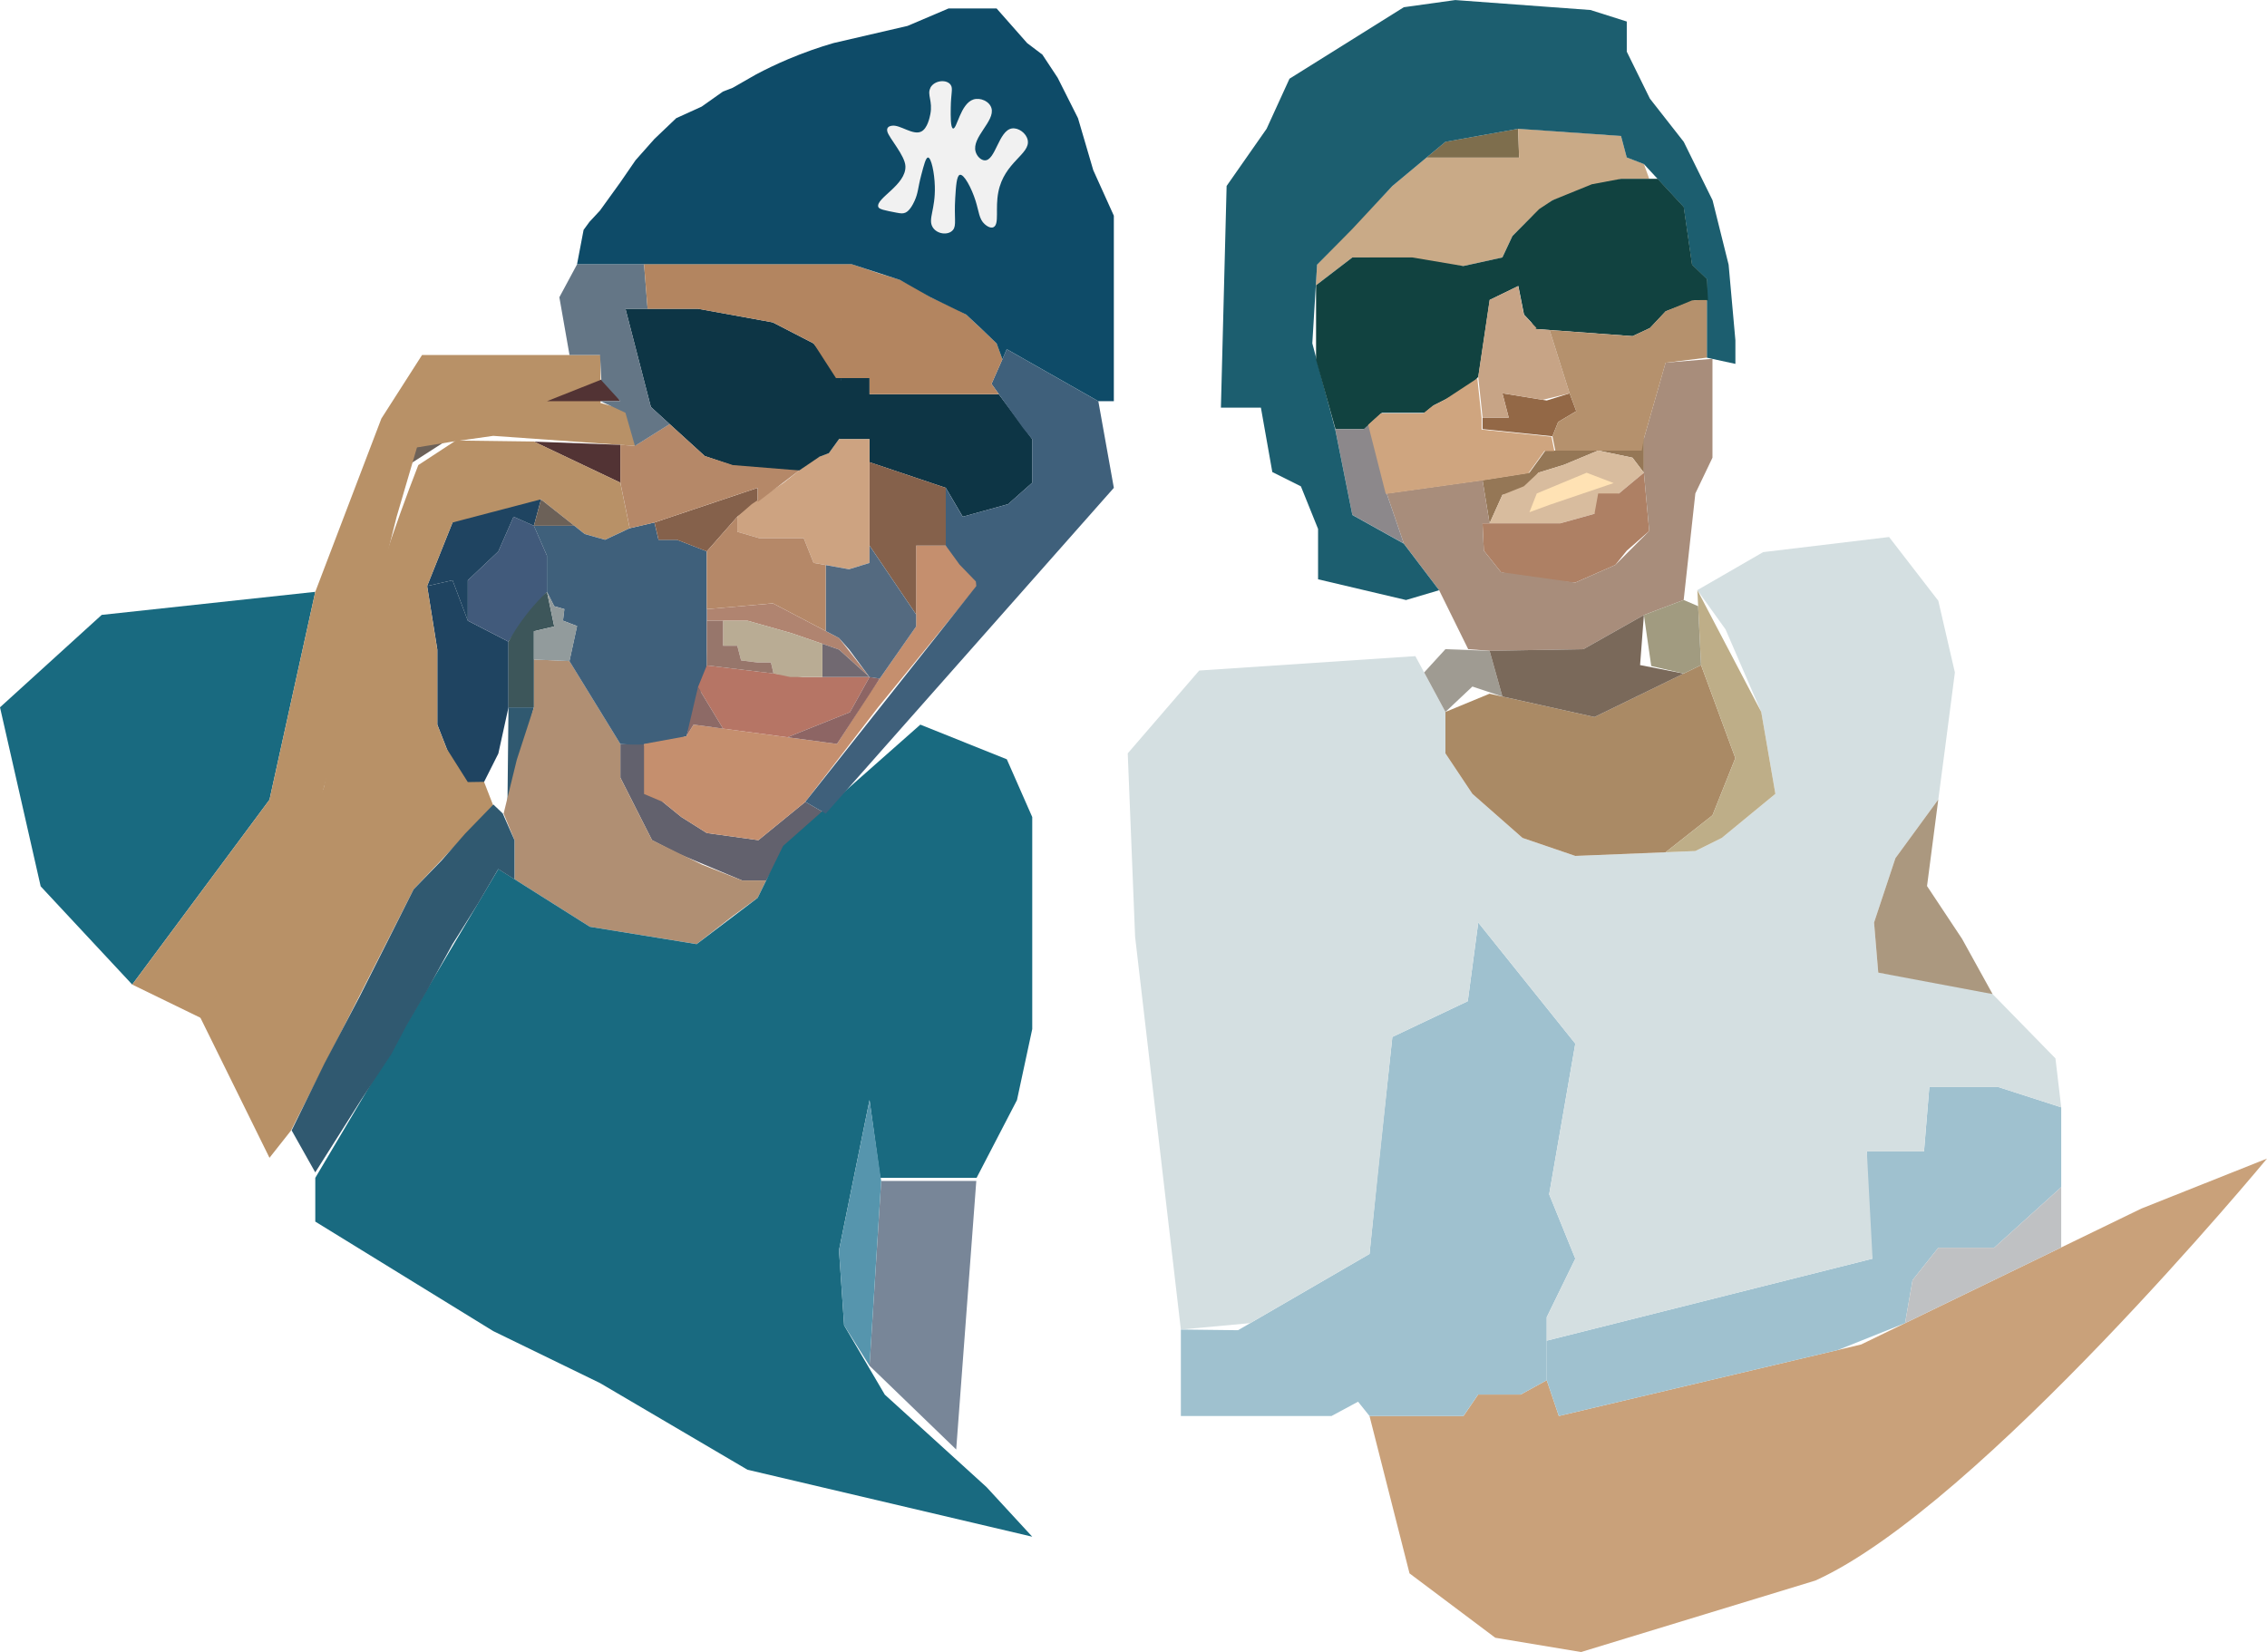 <?xml version="1.0" encoding="UTF-8"?>
<svg id="Layer_1" data-name="Layer 1" xmlns="http://www.w3.org/2000/svg" width="464.78" height="338.73" viewBox="0 0 464.78 338.73">
  <defs>
    <style>
      .cls-1 {
        fill: #788698;
      }

      .cls-1, .cls-2, .cls-3, .cls-4, .cls-5, .cls-6, .cls-7, .cls-8, .cls-9, .cls-10, .cls-11, .cls-12, .cls-13, .cls-14, .cls-15, .cls-16, .cls-17, .cls-18, .cls-19, .cls-20, .cls-21, .cls-22, .cls-23, .cls-24, .cls-25, .cls-26, .cls-27, .cls-28, .cls-29, .cls-30, .cls-31, .cls-32, .cls-33, .cls-34, .cls-35, .cls-36, .cls-37, .cls-38, .cls-39, .cls-40, .cls-41, .cls-42, .cls-43, .cls-44, .cls-45, .cls-46, .cls-47, .cls-48, .cls-49, .cls-50, .cls-51, .cls-52, .cls-53, .cls-54, .cls-55 {
        stroke-width: 0px;
      }

      .cls-2 {
        fill: #7a695a;
      }

      .cls-3 {
        fill: #716971;
      }

      .cls-4 {
        fill: #523334;
      }

      .cls-5 {
        fill: #647686;
      }

      .cls-6 {
        fill: #62616d;
      }

      .cls-7 {
        fill: #546a80;
      }

      .cls-8 {
        fill: #957756;
      }

      .cls-9 {
        fill: #305970;
      }

      .cls-10 {
        fill: #5695ad;
      }

      .cls-11 {
        fill: #196a80;
      }

      .cls-12 {
        fill: #3f607b;
      }

      .cls-13 {
        fill: #3d565a;
      }

      .cls-14 {
        fill: #0d3545;
      }

      .cls-15 {
        fill: #1c5e6f;
      }

      .cls-16 {
        fill: #0e4b68;
      }

      .cls-17 {
        fill: #114240;
      }

      .cls-18 {
        fill: #415a7b;
      }

      .cls-19 {
        fill: #a88d7b;
      }

      .cls-20 {
        fill: #1f4461;
      }

      .cls-21 {
        fill: #c58f6e;
      }

      .cls-22 {
        fill: #cda381;
      }

      .cls-23 {
        fill: #c9a17a;
      }

      .cls-24 {
        fill: #c9aa87;
      }

      .cls-25 {
        fill: #c7a486;
      }

      .cls-26 {
        fill: #d4dfe1;
      }

      .cls-27 {
        fill: #aa8a65;
      }

      .cls-28 {
        fill: #ab987f;
      }

      .cls-29 {
        fill: #beae88;
      }

      .cls-30 {
        fill: #b38560;
      }

      .cls-31 {
        fill: #d8bc9e;
      }

      .cls-32 {
        fill: #b08f73;
      }

      .cls-33 {
        fill: #b08470;
      }

      .cls-34 {
        fill: #bfc1c3;
      }

      .cls-35 {
        fill: #cfa57f;
      }

      .cls-36 {
        fill: #ae8064;
      }

      .cls-37 {
        fill: #936846;
      }

      .cls-38 {
        fill: #b89167;
      }

      .cls-39 {
        fill: #b67565;
      }

      .cls-40 {
        fill: #b9ac94;
      }

      .cls-41 {
        fill: #8d6a66;
      }

      .cls-42 {
        fill: #8d6564;
      }

      .cls-43 {
        fill: #b5916d;
      }

      .cls-44 {
        fill: #b58868;
      }

      .cls-45 {
        fill: #8c888b;
      }

      .cls-46 {
        fill: #97766b;
      }

      .cls-47 {
        fill: #6c6158;
      }

      .cls-48 {
        fill: #7e6e4d;
      }

      .cls-49 {
        fill: #a19b80;
      }

      .cls-50 {
        fill: #929b9c;
      }

      .cls-51 {
        fill: #9f9b92;
      }

      .cls-52 {
        fill: #9fc1cf;
      }

      .cls-53 {
        fill: #85614b;
      }

      .cls-54 {
        fill: #f1f1f1;
      }

      .cls-55 {
        fill: #ffe2b4;
      }
    </style>
  </defs>
  <g>
    <path class="cls-8" d="m305.39,107.31l-1.44-8.87,9.61-1.51,3.28-4.55h7.45l1-2.93h7.73l4.01.47v7.01l-2.34-3.08-7.03-1.47c-2.34.98-4.69,1.96-7.03,2.93-1.74.54-3.49,1.08-5.23,1.61-.99,1.42-1.98,2.83-2.97,4.25-1.47.1-2.94.19-4.4.29l-2.63,5.84Z"/>
    <path class="cls-31" d="m305.39,107.31l2.63-5.84c1.47-.59,2.94-1.17,4.4-1.76.99-.93,1.98-1.86,2.97-2.79,1.74-.54,3.49-1.08,5.23-1.61,2.34-.98,4.69-1.96,7.03-2.93l7.03,1.47,2.34,3.08-5.11,4.25c-1.42.98-2.85,1.96-4.27,2.93-.25.41-.51.83-.76,1.24-2.34.65-4.69,1.31-7.03,1.96h-14.48Z"/>
    <polygon class="cls-48" points="292.44 32.32 311.45 32.32 311.25 26.39 305.39 27.45 296.34 29.07 292.44 32.32"/>
    <polygon class="cls-36" points="303.95 107.31 319.87 107.31 326.9 105.35 327.66 101.18 331.92 101.18 337.03 96.93 338.12 108.88 333.52 112.91 331.17 115.84 322.97 119.45 313.59 118.78 307.73 117.31 304.22 112.91 303.95 107.31"/>
    <polygon class="cls-19" points="295.04 121 301.01 133.11 305.39 133.44 324.63 133.11 337.03 126.11 345.19 123.02 347.58 101.18 351.09 93.85 351.09 73.57 341.48 74.36 337.03 89.92 337.03 96.93 337.54 102.49 338.12 108.88 331.17 115.84 322.97 119.45 307.73 117.31 304.22 112.91 303.95 107.31 305.39 107.31 303.95 98.44 284.29 101.18 287.81 111.44 295.04 121"/>
    <path class="cls-24" d="m269.77,58.53l.26-4.27,15.43-16.13,6.97-5.81h19.01l-.2-5.93,21.1,1.47,1.17,4.4,3.52,1.36,1.09,3.04h-5.78c-1.82.56-3.63,1.12-5.45,1.69-2.87.9-5.75,1.81-8.62,2.71-1.45,1.17-2.91,2.35-4.36,3.52-1.28,1.27-2.56,2.54-3.84,3.81l-2.06,4.4-8.02,1.76c-6.41-.59-12.81-1.18-19.22-1.76h-3.52l-7.49,5.74Z"/>
    <polygon class="cls-45" points="277.26 105.58 287.81 111.44 284.29 101.18 280.69 87 279.6 87.98 273.74 87.98 277.26 105.58"/>
    <path class="cls-23" d="m280.78,290.34h19.27l3-4.4h8.72l5.34-2.93,2.48,7.33,61.98-14.66,57.43-27.86,25.78-10.26s-58.99,71.36-92.59,86.52c-16.02,4.89-32.03,9.78-48.05,14.66-5.86-.98-11.72-1.96-17.58-2.93-5.86-4.4-11.72-8.8-17.58-13.2-2.73-10.75-5.47-21.51-8.2-32.26Z"/>
    <polygon class="cls-52" points="242.1 290.34 272.99 290.34 278.43 287.41 280.78 290.34 300.04 290.34 303.04 285.94 311.77 285.94 317.11 283.01 317.11 270.09 322.97 258.08 317.61 244.88 322.97 213.99 316 205.29 303.07 189.16 300.92 205.29 285.46 212.62 282.53 239.75 280.78 257.11 253.82 272.75 242.1 272.61 242.1 290.34"/>
    <polygon class="cls-52" points="317.11 274.89 317.11 283.01 319.59 290.34 376.8 276.81 390.58 271.3 392.11 262.48 397.39 255.84 408.84 255.84 422.59 243.42 422.59 227.05 409.69 222.89 395.55 222.89 394.46 236.09 382.74 236.09 382.74 247.82 382.74 253.68 383.91 258.08 317.11 274.89"/>
    <polygon class="cls-34" points="390.58 271.3 392.11 262.48 397.39 255.84 408.84 255.84 422.59 243.42 422.59 255.78 390.58 271.3"/>
    <polygon class="cls-26" points="242.1 272.61 232.72 192.09 231.21 154.47 245.86 137.49 290.18 134.54 296.34 145.98 296.34 154.47 301.87 162.77 312.15 171.81 322.97 175.5 347.58 174.5 353 171.81 363.99 162.77 361.09 145.98 353.77 129.05 347.99 121 361.48 113.21 387.3 110.11 397.39 123.18 400.79 137.88 398.86 152.77 397.39 163.93 388.6 175.96 384.22 189.16 385.08 199.43 400.79 201.54 408.52 203.83 421.41 217.02 422.59 227.05 409.69 222.89 395.55 222.89 394.46 236.09 382.74 236.09 383.91 258.08 317.11 274.89 317.11 270.09 322.97 258.08 317.61 244.88 322.97 213.99 303.07 189.16 300.92 205.29 285.46 212.62 280.78 257.11 256.31 271.3 242.1 272.61"/>
    <polygon class="cls-28" points="385.08 199.43 384.22 189.16 388.6 175.96 397.39 163.93 395.08 181.68 402.26 192.5 408.52 203.83 385.08 199.43"/>
    <polygon class="cls-27" points="296.34 145.98 305.39 142.24 326.9 147.02 348.75 136.37 355.78 155.44 351.09 167.17 341.48 174.75 322.97 175.5 312.15 171.81 301.87 162.77 296.34 154.47 296.34 145.98"/>
    <polygon class="cls-29" points="341.48 174.75 351.09 167.17 355.78 155.44 348.75 136.37 347.99 121 361.09 145.98 363.99 162.77 353 171.81 347.58 174.5 341.48 174.75"/>
    <polygon class="cls-51" points="296.34 145.98 291.98 137.88 296.34 133.11 305.39 133.44 308.02 142.82 301.87 140.77 296.34 145.98"/>
    <polygon class="cls-2" points="308.02 142.82 326.9 147.02 345.19 138.11 336.25 136.37 337.03 126.11 324.63 133.11 305.39 133.44 308.02 142.82"/>
    <polygon class="cls-49" points="337.03 126.11 338.54 136.57 345.19 138.11 348.75 136.37 348.15 124.29 345.19 123.02 337.03 126.11"/>
    <path class="cls-15" d="m288.22,123.02l-17.99-4.24v-10.33l-3.52-8.73-5.86-2.93c-.78-4.4-1.56-8.8-2.34-13.2h-8.2l1.17-45.46c2.73-3.91,5.47-7.82,8.2-11.73,1.56-3.42,3.13-6.84,4.69-10.26,7.81-4.89,15.63-9.78,23.44-14.66l10.55-1.47,27.71,2.04c2.48.79,4.97,1.57,7.45,2.36v6.18c1.58,3.21,3.16,6.42,4.74,9.63,2.31,2.95,4.62,5.91,6.94,8.86l5.91,11.99,3.29,13.2,1.39,15.5v4.84l-5.86-1.27v-16.13l-3.04-2.93-1.7-11.82-8.16-8.82-3.52-1.36-1.17-4.4-21.1-1.47-14.9,2.67-10.88,9.06-8.2,8.8-7.23,7.33-.98,16.13,4.69,17.6,3.52,17.6,10.55,5.87,7.24,9.55-6.82,2.02Z"/>
    <path class="cls-17" d="m269.77,58.53l7.49-5.74h12.29l10.45,1.76,8.02-1.76,2.06-4.4c1.82-1.84,3.64-3.67,5.47-5.51.91-.61,1.83-1.21,2.74-1.82,2.69-1.09,5.38-2.19,8.08-3.28,2-.37,3.99-.75,5.99-1.12h7.5l5.35,5.78,1.02,7.1.68,4.72,3.04,2.93c.08,1.46.15,2.93.23,4.39h-2.7c-1.99.75-3.98,1.49-5.97,2.24-1.07,1.14-2.15,2.29-3.22,3.43-1.19.56-2.38,1.11-3.57,1.67l-19.92-1.47c-.28-.45-.56-.89-.84-1.34-.5-.53-1-1.06-1.5-1.6l-1.17-5.87-5.86,2.85-2.34,15.75c-.7.82-1.4,1.64-2.1,2.46-1.53.72-3.06,1.45-4.6,2.17-.81.41-1.62.82-2.43,1.23-.64.52-1.29,1.04-1.93,1.55h-8.73l-3.65,3.31h-5.86l-3.97-14.2v-15.25Z"/>
    <polygon class="cls-37" points="303.95 87.98 303.95 85.63 309.32 85.63 308.02 80.64 317.11 82.12 321.8 80.65 323.17 84.31 319.45 86.52 318.28 89.45 303.95 87.98"/>
    <path class="cls-25" d="m303.95,85.63h5.37l-1.3-4.99,8.26,1.34,5.52-1.33-4.1-12.98-2.93-.22.24-.2c-.86-.91-1.72-1.82-2.58-2.73l-1.17-5.87-5.86,2.85-2.34,15.75.9,8.37Z"/>
    <path class="cls-43" d="m318.87,92.38l-.59-2.93,1.17-2.93,3.72-2.2-1.37-3.66-4.1-12.98,16.99,1.25c1.19-.56,2.38-1.11,3.57-1.67,1.07-1.14,2.15-2.29,3.22-3.43,1.81-.75,3.62-1.49,5.43-2.24.62-.02,1.23-.05,1.85-.07h1.17v11.81l-8.45,1.05-4.45,15.56-.44,2.46h-17.72Z"/>
    <polygon class="cls-55" points="315.07 101.18 325.29 96.93 330.83 99.05 317.69 103.51 313.56 105.03 315.07 101.18"/>
  </g>
  <path class="cls-35" d="m284.11,101.28l-3.61-14.18,2.57-2.33h8.73c.64-.52,1.29-1.04,1.93-1.55.81-.41,1.62-.82,2.43-1.23,2.25-1.48,4.51-2.96,6.76-4.44-.02-.06-.04-.13-.06-.19l.9,8.37v2.35l14.33,1.47.59,2.93h-2.04l-3.28,4.55-9.61,1.51-19.66,2.74Z"/>
  <g>
    <polyline class="cls-9" points="104.03 165.65 106.78 155.21 109.46 145.03 104.25 145.03"/>
    <g>
      <polygon class="cls-47" points="84.4 94.92 85.3 91.69 91.54 90.34 84.4 94.92"/>
      <g>
        <polygon class="cls-11" points="0 145.03 20.85 126.08 64.64 121.35 55.25 163.98 27.11 201.88 8.34 181.74 0 145.03"/>
        <g>
          <path class="cls-33" d="m144.91,127.27h8.34c3.02.86,6.04,1.71,9.06,2.57l9.71,3.35,6.26,5.64-6.26-8-13.55-7.11c-4.52.39-9.04.79-13.55,1.18v2.37Z"/>
          <g>
            <polygon class="cls-6" points="127.19 152.54 132.04 152.54 135.85 164.41 139.7 167.53 144.91 170.81 155.48 172.27 165.11 164.41 169.29 166.83 160.55 174.64 157.07 180.56 152.21 180.56 138.85 174.95 133.68 172.27 127.19 159.46 127.19 152.54"/>
            <path class="cls-14" d="m172.53,77.53h5.74v3.32h26.52l6.84,9.2v8.93l-4.96,4.4-9.29,2.57-3.47-5.92-15.64-5.26v-4.72h-6.26c-.43-1.69-.84-4.12-.62-7.02.17-2.22.65-4.08,1.14-5.49Z"/>
            <g>
              <polygon class="cls-38" points="27.11 201.88 55.25 163.98 64.64 121.35 78.19 85.82 86.53 72.79 103.75 72.79 123.12 72.79 123.12 82.63 130.31 84.63 130.31 91.44 101.12 89.37 92.78 90.55 85.49 91.74 81.32 105.95 75.06 130.82 64.64 167.73 51.08 198.32 41.7 208.98 27.11 201.88"/>
              <path class="cls-32" d="m103.26,166.83l2.23,5.44v8.02l6.65,4.19,8.79,5.55,9.38,1.52,12.51,2.03c2.47-1.92,4.93-3.83,7.4-5.75,1.7-1.24,3.41-2.49,5.11-3.73l1.74-3.55h-4.87c-2.75-1.08-5.49-2.17-8.24-3.25-3.43-1.68-6.86-3.36-10.28-5.04l-6.5-12.81v-6.92l-10.43-16.98-7.3-.32v9.79c-1.17,3.59-2.33,7.18-3.5,10.77-.9,3.68-1.8,7.36-2.7,11.03Z"/>
              <g>
                <polygon class="cls-11" points="64.64 241.51 102.17 178.19 120.93 190.03 142.82 193.59 155.33 184.11 160.55 173.45 188.69 148.58 206.42 155.69 211.63 167.53 211.63 186.77 211.63 211 208.5 225.56 200.22 241.51 180.47 241.51 178.27 225.56 172.01 256.35 173.06 271.75 181.4 285.96 202.25 304.91 211.63 315.09 153.25 301.36 123.02 283.59 101.12 272.93 64.64 250.48 64.64 241.51"/>
                <polygon class="cls-1" points="180.66 242.14 178.27 280.04 196.04 297.21 200.16 242.14 180.66 242.14"/>
                <polygon class="cls-4" points="124.06 77.53 112.14 82.26 127.19 82.26 124.06 77.53"/>
                <polygon class="cls-4" points="127.19 98.97 109.46 90.55 127.19 91.21 127.19 98.97"/>
                <polygon class="cls-20" points="89.66 133.19 89.66 148.58 93.83 159.24 98 162.8 102.17 154.51 104.25 145.03 104.25 131.57 95.91 127.27 92.78 118.98 87.57 120.16 89.66 133.19"/>
                <polygon class="cls-18" points="95.91 127.27 95.91 118.98 102.17 113.06 105.29 105.95 109.46 107.8 112.14 113.94 112.14 121.35 107.19 127.27 104.25 131.57 95.91 127.27"/>
                <polygon class="cls-20" points="87.57 120.16 92.78 107.13 101.12 102.4 110.92 102.4 109.46 107.8 105.29 105.95 102.17 113.06 95.91 118.98 95.91 127.27 92.78 118.98 87.57 120.16"/>
                <path class="cls-38" d="m92.78,107.13l-5.21,13.03,2.08,13.03v15.4l1.92,4.9,4.34,6.87,3.33-.05,1.88,4.85c-5.44,5.73-10.88,11.46-16.32,17.18-8.38,16.5-16.77,32.99-25.15,49.49l-4.4,5.57-14.6-29.61,8.34-8.29,17.37-37.9c2.9-14.38,6.84-29.84,12.18-46.1,2.3-7,4.72-13.71,7.22-20.14,2.57-1.68,5.13-3.36,7.7-5.04,5.33.07,10.67.14,16,.21l12.72,6.05,5,2.38,1.92,9.34-5.05,2.37-4.17-1.18c-2.99-2.37-5.98-4.74-8.97-7.11"/>
                <path class="cls-13" d="m104.25,145.03h5.21v-15.6l4.17-.98-1.49-7.11c-1.34,1.28-2.8,2.83-4.25,4.7-1.53,1.97-2.72,3.86-3.64,5.52v13.46Z"/>
                <path class="cls-12" d="m109.46,107.8h8.28l2.14,1.7,4.17,1.18,5.05-2.37,5.07-1.18.84,3.55h3.79l6.1,2.37v20.13c0,.47.02,1.16.02,2.01,0,0,0,.77,0,1.37,0,1.93-3.91,13.54-4.19,14.38-1.98.68-4.64,1.38-7.84,1.64-2.17.17-4.1.11-5.72-.05-3.48-5.66-6.95-11.32-10.43-16.98l1.56-7.18-2.89-1.11.29-2.37-2.08-.59-1.49-2.96v-7.41l-2.68-6.13Z"/>
                <polygon class="cls-47" points="109.46 107.8 110.92 102.4 117.75 107.8 109.46 107.8"/>
                <path class="cls-9" d="m64.64,240.4c-1.62-2.87-3.23-5.74-4.85-8.62,2.24-4.58,4.49-9.15,6.73-13.73,2.41-4.58,4.81-9.15,7.22-13.73,1.92-3.81,3.85-7.63,5.77-11.44,1.76-3.51,3.53-7.02,5.29-10.53,1.92-1.98,3.85-3.97,5.77-5.95,1.6-1.83,3.21-3.66,4.81-5.49,1.92-1.98,3.85-3.97,5.77-5.95.64.61,1.28,1.22,1.92,1.83.8,1.83,1.61,3.66,2.41,5.49v8.02l-3.33-2.1-4.17,7.11-5.21,8.29-5.21,9.47-4.17,7.11-3.13,5.92-6.26,9.47-9.38,14.84Z"/>
                <polygon class="cls-50" points="109.46 135.24 116.76 135.56 118.33 128.37 115.43 127.27 115.72 124.9 113.63 124.31 112.14 121.35 113.63 128.45 109.46 129.43 109.46 135.24"/>
                <polygon class="cls-21" points="132.04 152.54 132.04 162.8 135.85 164.41 139.7 167.53 144.91 170.81 155.48 172.27 165.11 164.41 180.02 145.03 202.25 117.79 193.91 111.87 187.82 111.87 187.82 128.45 178.32 142.07 171.6 152.54 142.19 148.58 140.74 150.95 132.04 152.54"/>
                <polygon class="cls-39" points="143.1 140.89 148.24 149.4 161.44 151.17 174.26 146.03 178.27 138.82 164.62 138.82 144.91 136.44 143.1 140.89"/>
                <polygon class="cls-41" points="143.1 140.89 148.24 149.4 142.19 148.58 140.74 150.95 143.1 140.89"/>
                <polygon class="cls-42" points="161.44 151.17 174.26 146.03 178.27 138.82 180.36 139.14 171.6 152.54 161.44 151.17"/>
                <polygon class="cls-53" points="134.18 107.13 155.33 100.03 155.33 102.94 151.16 105.95 148.04 109.5 144.91 113.06 138.81 110.69 135.02 110.69 134.18 107.13"/>
                <polyline class="cls-53" points="178.27 100.03 178.27 111.87 187.82 125.98 187.82 111.87 193.91 111.87 193.91 100.03 178.27 94.76"/>
                <path class="cls-22" d="m151.16,105.95v3.09l4.58,1.33h9.05c.67,1.68,1.34,3.37,2.01,5.05,2.42.43,4.85.86,7.27,1.29,1.4-.43,2.8-.86,4.2-1.29v-25.38h-6.26l-2.08,2.88-3.13,1.18-6.12,4.87-6.55,4.4-2.97,2.57Z"/>
                <path class="cls-7" d="m169.29,128.39v-12.52l4.78.85,4.2-1.29v-3.55l9.55,14.11v2.47l-7.46,10.69-2.09-.32c-1.39-1.88-2.78-3.76-4.17-5.64-.7-.79-1.39-1.58-2.09-2.37l-2.72-1.43v-1Z"/>
                <polygon class="cls-44" points="144.91 113.06 151.16 105.95 151.16 109.04 155.74 110.37 164.79 110.37 166.8 115.42 169.29 115.87 169.29 129.39 158.46 123.71 144.91 124.9 144.91 113.06"/>
                <polygon class="cls-3" points="168.61 132.01 168.61 138.82 178.27 138.82 172.01 133.19 168.61 132.01"/>
                <polygon class="cls-40" points="148.24 127.27 148.24 132.41 151.16 132.41 151.94 135.42 155.33 135.84 158.06 135.84 158.59 138.1 162.03 138.82 168.61 138.82 168.61 132.01 162.31 129.84 157.61 128.5 153.25 127.27 148.24 127.27"/>
                <polygon class="cls-46" points="144.91 127.27 148.24 127.27 148.24 132.41 151.16 132.41 151.94 135.42 155.33 135.84 158.06 135.84 158.59 138.1 144.91 136.44 144.91 127.27"/>
                <polygon class="cls-14" points="128.23 63.31 133.44 83.45 144.49 93.51 153.25 96.48 163.83 96.48 167.99 93.66 169.93 92.92 172.01 90.04 172.01 83.15 172.53 77.53 166.8 70.42 158.42 66.1 143.1 63.31 128.23 63.31"/>
                <path class="cls-12" d="m165.11,164.41l4.18,2.42,59.07-66.8-3.18-17.76-18.77-10.66c-1.04,2.37-2.08,4.74-3.13,7.11,2.16,3.02,4.31,6.04,6.47,9.05l1.87,2.28v8.93l-4.96,4.4-9.29,2.57-3.47-5.92v11.84l2.83,3.9,3.34,3.45c.03.31.06.63.09.94"/>
                <path class="cls-44" d="m127.19,98.97v-7.76l2.98.21,7.13-4.47,7.19,6.55c1.91.62,3.82,1.24,5.73,1.86,4.54.37,9.07.73,13.61,1.1l-8.49,6.47v-2.91l-21.16,7.11-5.07,1.18-1.92-9.34Z"/>
                <path class="cls-5" d="m130.17,91.43l7.13-4.47-3.85-3.51-5.21-20.13h4.53l-.73-9.16h-13.71l-3.65,6.79,1.04,5.92,1.04,5.92h6.26c.09,1.73.18,3.46.27,5.19,1.3,1.43,2.6,2.86,3.9,4.28h-4.07l5.11,2.37,1.94,6.79Z"/>
                <path class="cls-30" d="m132.04,54.16l.73,9.16h10.34l15.32,2.78,8.38,4.32,4.58,7.1c.38,0,.76,0,1.14,0h5.74v3.32h26.52l-1.5-2.13,2.23-5.06-1.18-3.23-3.04-2.92s-.05-.03-.08-.05c-1.04-.98-2.09-1.97-3.13-2.95-.72-.39-1.44-.78-2.16-1.17-1.71-.8-3.43-1.59-5.14-2.39-1.17-.73-2.35-1.46-3.52-2.19-.91-.45-1.82-.91-2.73-1.36-1.49-.46-2.99-.92-4.48-1.39-1.83-.62-3.65-1.23-5.48-1.85h-42.52Z"/>
                <path class="cls-16" d="m118.32,54.16h56.24c3.32,1.08,6.64,2.16,9.96,3.24,2.08,1.18,4.17,2.37,6.26,3.55,2.43,1.18,4.87,2.37,7.3,3.55,1.07,1,2.14,2,3.21,3l3.04,2.92,1.18,3.23.9-2.05,18.77,10.66h3.18v-38.03c-1.41-3.11-2.81-6.23-4.22-9.34-1.04-3.55-2.08-7.11-3.13-10.66-1.39-2.76-2.78-5.53-4.17-8.29-1.04-1.58-2.09-3.16-3.13-4.74-1.04-.79-2.08-1.58-3.13-2.37-1.04-1.18-2.08-2.37-3.13-3.55-1.04-1.18-2.09-2.37-3.13-3.55h-9.84c-2.8,1.19-5.61,2.39-8.41,3.58-5.06,1.17-10.13,2.35-15.19,3.52-2.86.83-6,1.91-9.31,3.31-2.39,1.01-4.58,2.07-6.56,3.12-1.6.92-3.21,1.83-4.81,2.75-.66.25-1.32.5-1.98.76-1.46,1.03-2.92,2.06-4.37,3.09-1.74.79-3.47,1.58-5.21,2.37-1.49,1.42-2.98,2.84-4.48,4.27-1.29,1.45-2.58,2.9-3.86,4.35-1.04,1.52-2.08,3.04-3.13,4.55-1.39,1.93-2.78,3.85-4.17,5.78-.71.77-1.43,1.53-2.14,2.3-.4.55-.81,1.1-1.21,1.65l-1.34,7.03Z"/>
                <polygon class="cls-10" points="178.27 225.56 180.66 242.14 179.35 262.88 178.82 271.29 178.27 280.04 173.06 271.75 172.01 256.35 178.27 225.56"/>
                <path class="cls-54" d="m190.74,18.01c.79-1.56,3.37-1.82,4.18-.59.5.75.04,1.62,0,4.76-.02,1.56-.05,3.98.46,4.16.78.27,1.52-5.08,4.18-5.94,1.41-.46,3.3.36,3.71,1.78.77,2.67-4.09,5.95-3.25,8.92.27.94,1.08,1.75,1.86,1.78,2.22.1,2.85-6.1,5.57-6.54,1.3-.21,2.95.92,3.25,2.38.59,2.91-4.83,4.47-6.03,10.7-.65,3.35.23,6.46-.93,7.13-.72.42-1.68-.43-1.86-.59-1.15-1.02-1.17-2.55-1.86-4.76-.82-2.62-2.41-5.62-3.25-5.35-.65.21-.78,2.37-.93,4.76-.26,4.19.31,5.59-.46,6.54-.95,1.16-3.3.9-4.18-.59-.98-1.66.59-3.6.46-8.32-.07-2.87-.75-5.92-1.39-5.94-.45-.02-.83,1.45-1.39,3.57-.73,2.77-.6,3.6-1.39,5.35-.85,1.87-1.61,2.27-1.86,2.38-.47.21-.89.19-1.86,0-2.38-.46-3.57-.69-3.71-1.19-.52-1.77,5.71-4.47,5.57-8.32-.08-2.22-3.39-5.81-3.71-7.13-.02-.09-.08-.35,0-.59.16-.47.73-.56.93-.59,1.67-.28,4.31,2.05,6.03,1.19,1.29-.65,1.73-2.94,1.86-3.57.52-2.67-.7-3.98,0-5.35Z"/>
              </g>
            </g>
          </g>
        </g>
      </g>
    </g>
  </g>
</svg>
